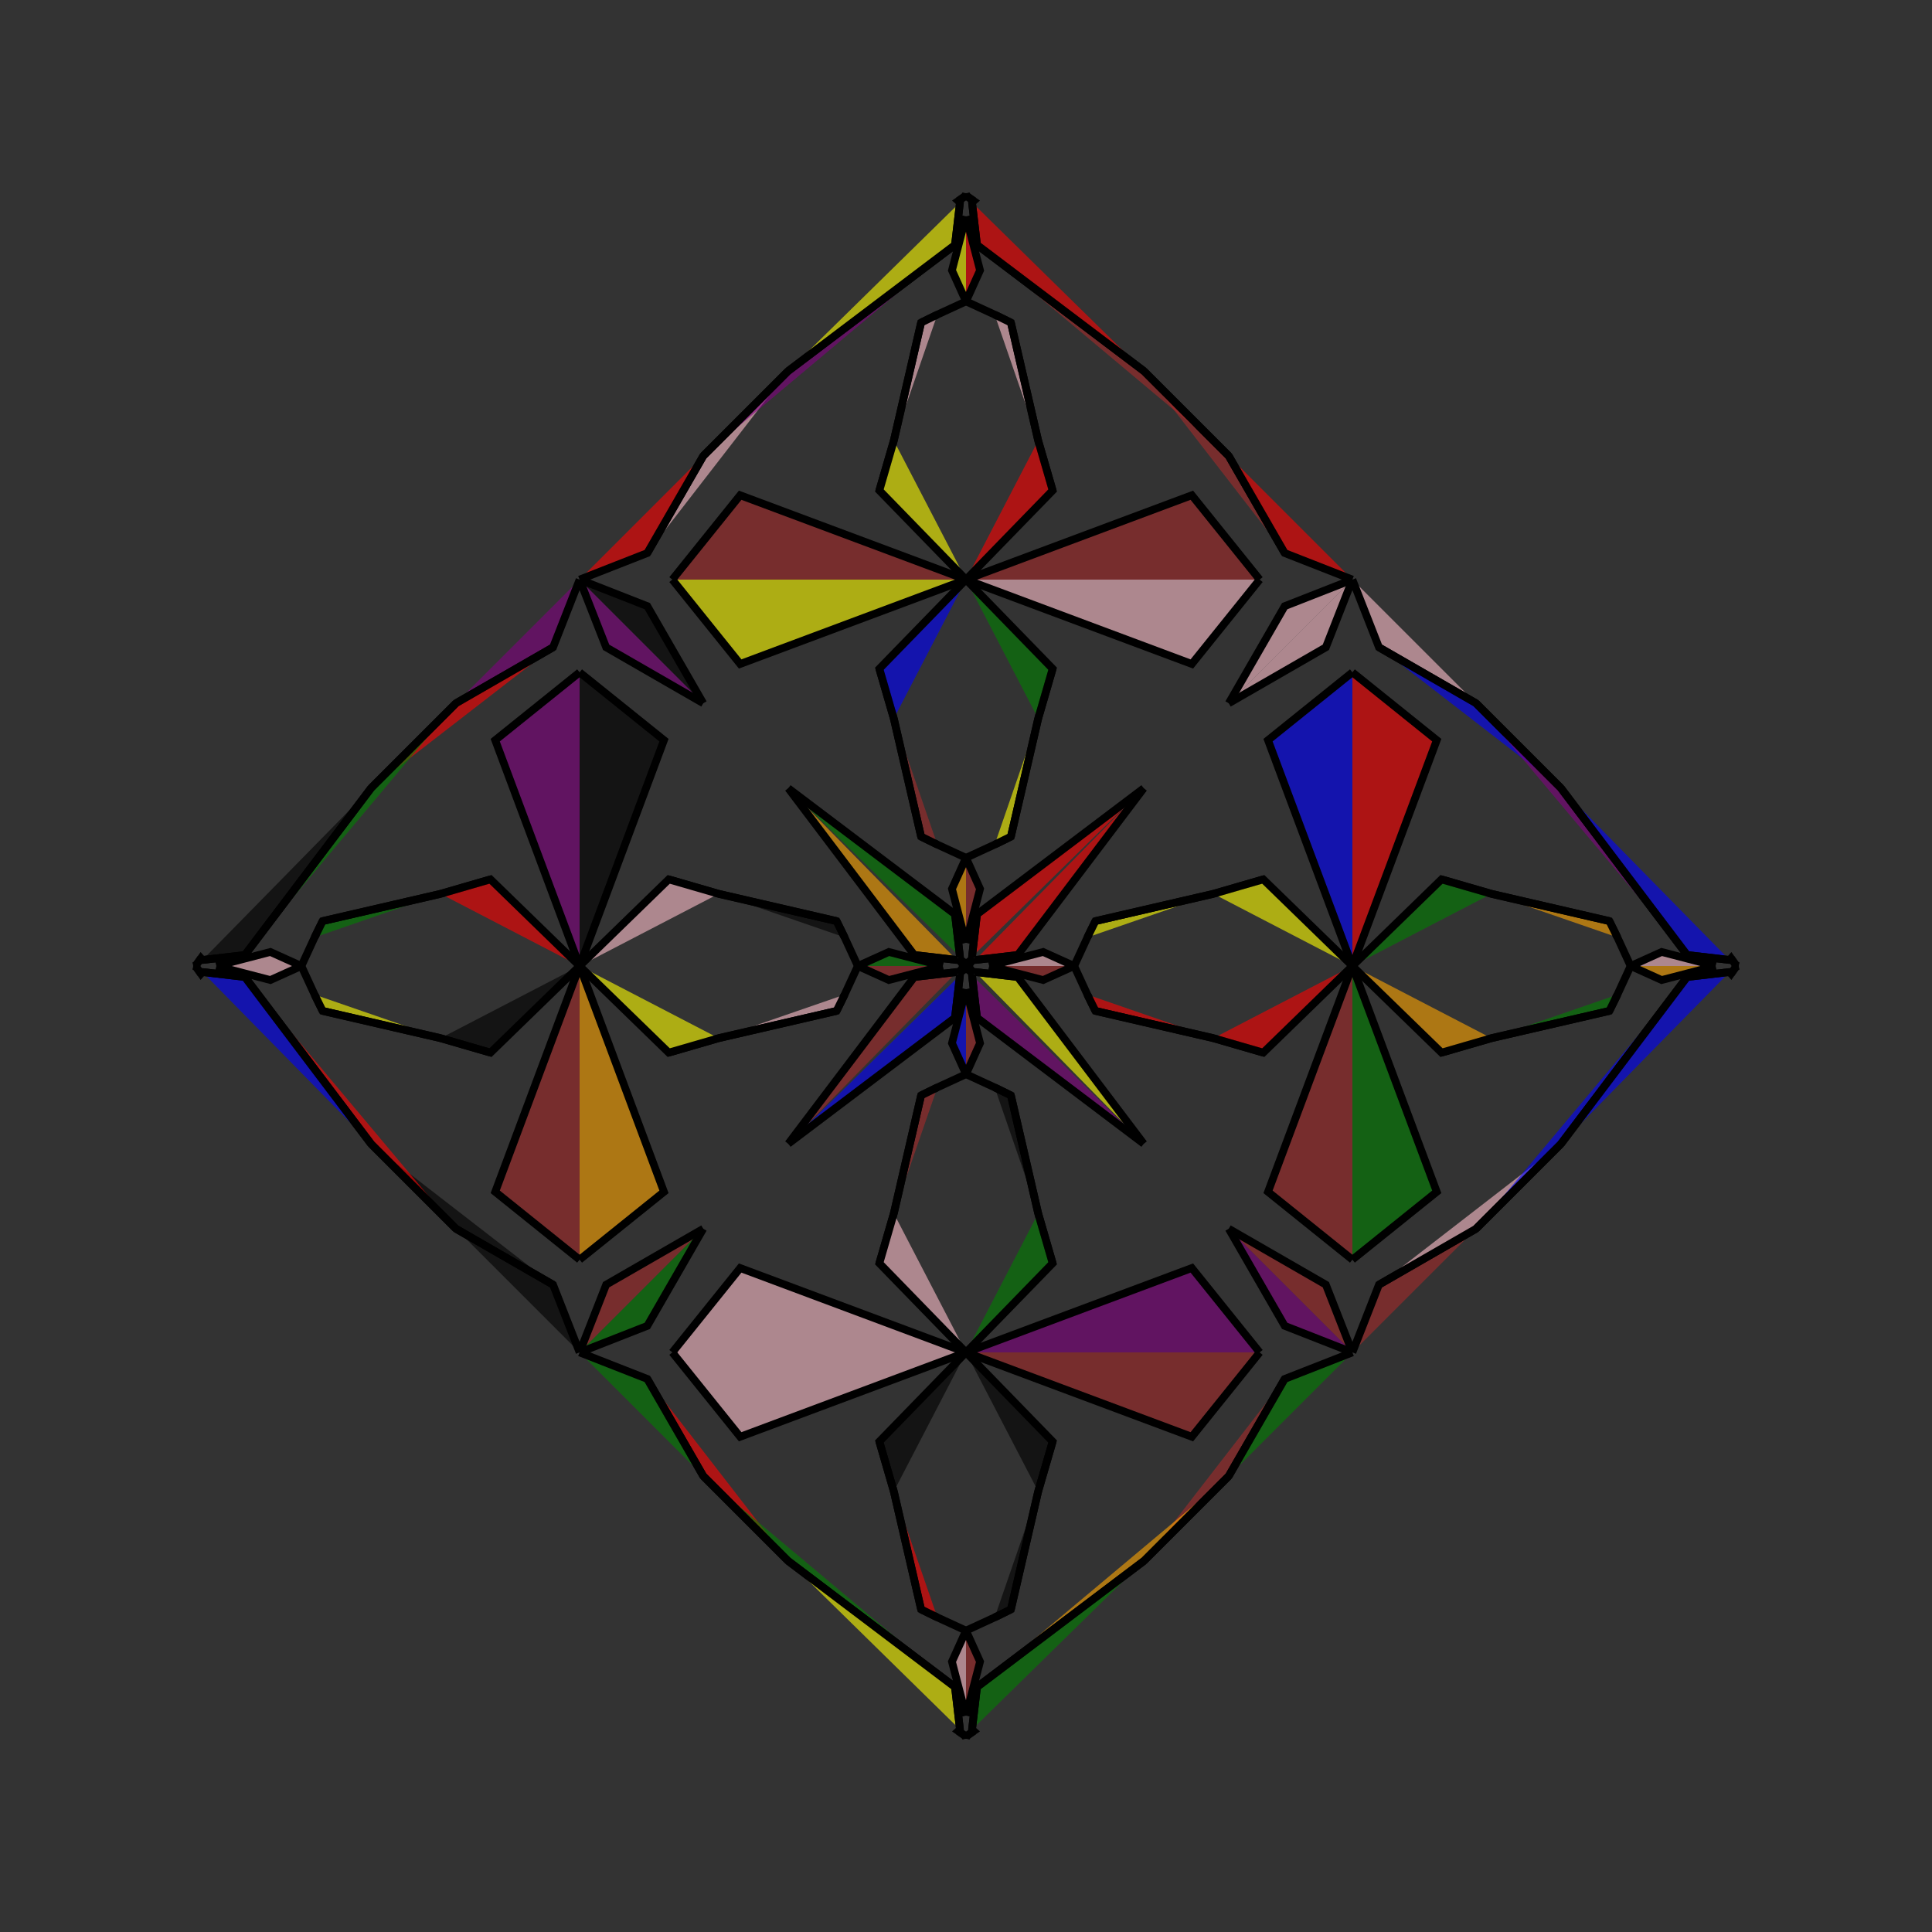 <?xml version="1.0" encoding="UTF-8"?>
<svg xmlns="http://www.w3.org/2000/svg" xmlns:xlink="http://www.w3.org/1999/xlink"
     width="250" height="250" viewBox="-125.0 -125.0 250 250">
<rect x="-125.0" y="-125.0" width="250" height="250" fill="#333333" stroke="none"/>
<defs>
</defs>
<path d="M3.0,-0.0 L9.983,-1.816 L14.0,-0.0" fill="pink" fill-opacity="0.6" stroke="black" stroke-width="1" />
<path d="M3.0,-0.0 L9.983,1.816 L14.0,-0.0" fill="brown" fill-opacity="0.6" stroke="black" stroke-width="1" />
<path d="M14.0,-0.0 L15.711,-3.71 L16.744,-5.811" fill="brown" fill-opacity="0.6" stroke="black" stroke-width="1" />
<path d="M14.0,-0.0 L15.711,3.71 L16.744,5.811" fill="pink" fill-opacity="0.6" stroke="black" stroke-width="1" />
<path d="M15.711,-3.71 L16.744,-5.811 L32.013,-9.34" fill="yellow" fill-opacity="0.6" stroke="black" stroke-width="1" />
<path d="M15.711,3.71 L16.744,5.811 L32.013,9.34" fill="red" fill-opacity="0.6" stroke="black" stroke-width="1" />
<path d="M16.744,-5.811 L32.013,-9.34 L38.466,-11.212" fill="purple" fill-opacity="0.6" stroke="black" stroke-width="1" />
<path d="M16.744,5.811 L32.013,9.34 L38.466,11.212" fill="pink" fill-opacity="0.6" stroke="black" stroke-width="1" />
<path d="M32.013,-9.34 L38.466,-11.212 L50.0,-0.0" fill="yellow" fill-opacity="0.6" stroke="black" stroke-width="1" />
<path d="M32.013,9.34 L38.466,11.212 L50.0,-0.0" fill="red" fill-opacity="0.6" stroke="black" stroke-width="1" />
<path d="M50.0,-0.0 L39.082,-29.223 L50.0,-38.0" fill="blue" fill-opacity="0.6" stroke="black" stroke-width="1" />
<path d="M50.0,-0.0 L39.082,29.223 L50.0,38.0" fill="brown" fill-opacity="0.6" stroke="black" stroke-width="1" />
<path d="M50.0,-50.0 L46.564,-41.237 L34.0,-34.0" fill="pink" fill-opacity="0.6" stroke="black" stroke-width="1" />
<path d="M50.0,50.0 L46.564,41.237 L34.0,34.0" fill="brown" fill-opacity="0.6" stroke="black" stroke-width="1" />
<path d="M41.237,53.436 L34.0,66.0 L23.0,77.0" fill="brown" fill-opacity="0.6" stroke="black" stroke-width="1" />
<path d="M41.237,-53.436 L34.0,-66.0 L23.0,-77.0" fill="brown" fill-opacity="0.6" stroke="black" stroke-width="1" />
<path d="M34.0,66.0 L23.0,77.0 L1.424,93.311" fill="orange" fill-opacity="0.6" stroke="black" stroke-width="1" />
<path d="M34.0,-66.0 L23.0,-77.0 L1.424,-93.311" fill="brown" fill-opacity="0.6" stroke="black" stroke-width="1" />
<path d="M23.0,-23.0 L6.689,-1.424 L1.194,-0.78" fill="red" fill-opacity="0.6" stroke="black" stroke-width="1" />
<path d="M23.0,23.0 L6.689,1.424 L1.194,0.78" fill="yellow" fill-opacity="0.6" stroke="black" stroke-width="1" />
<path d="M6.689,-1.424 L1.194,-0.78 L1.0,-1.0" fill="black" fill-opacity="0.6" stroke="black" stroke-width="1" />
<path d="M6.689,1.424 L1.194,0.78 L1.0,1.0" fill="green" fill-opacity="0.6" stroke="black" stroke-width="1" />
<path d="M0.78,98.806 L1.0,99.0 L0.057,99.662" fill="pink" fill-opacity="0.6" stroke="black" stroke-width="1" />
<path d="M0.78,-98.806 L1.0,-99.0 L0.057,-99.662" fill="blue" fill-opacity="0.6" stroke="black" stroke-width="1" />
<path d="M1.0,-1.0 L0.338,-0.057 L0.0,-0.0" fill="red" fill-opacity="0.6" stroke="black" stroke-width="1" />
<path d="M1.0,1.0 L0.338,0.057 L0.0,-0.0" fill="red" fill-opacity="0.6" stroke="black" stroke-width="1" />
<path d="M-3.0,-0.0 L-9.983,-1.816 L-14.0,-0.0" fill="green" fill-opacity="0.6" stroke="black" stroke-width="1" />
<path d="M-3.0,-0.0 L-9.983,1.816 L-14.0,-0.0" fill="brown" fill-opacity="0.6" stroke="black" stroke-width="1" />
<path d="M-14.0,-0.0 L-15.711,-3.71 L-16.744,-5.811" fill="orange" fill-opacity="0.6" stroke="black" stroke-width="1" />
<path d="M-14.0,-0.0 L-15.711,3.71 L-16.744,5.811" fill="black" fill-opacity="0.6" stroke="black" stroke-width="1" />
<path d="M-15.711,-3.71 L-16.744,-5.811 L-32.013,-9.34" fill="black" fill-opacity="0.6" stroke="black" stroke-width="1" />
<path d="M-15.711,3.71 L-16.744,5.811 L-32.013,9.34" fill="pink" fill-opacity="0.6" stroke="black" stroke-width="1" />
<path d="M-16.744,-5.811 L-32.013,-9.34 L-38.466,-11.212" fill="yellow" fill-opacity="0.6" stroke="black" stroke-width="1" />
<path d="M-16.744,5.811 L-32.013,9.34 L-38.466,11.212" fill="blue" fill-opacity="0.6" stroke="black" stroke-width="1" />
<path d="M-32.013,-9.34 L-38.466,-11.212 L-50.0,-0.0" fill="pink" fill-opacity="0.6" stroke="black" stroke-width="1" />
<path d="M-32.013,9.34 L-38.466,11.212 L-50.0,-0.0" fill="yellow" fill-opacity="0.6" stroke="black" stroke-width="1" />
<path d="M-50.0,-0.0 L-39.082,-29.223 L-50.0,-38.0" fill="black" fill-opacity="0.6" stroke="black" stroke-width="1" />
<path d="M-50.0,-0.0 L-39.082,29.223 L-50.0,38.0" fill="orange" fill-opacity="0.6" stroke="black" stroke-width="1" />
<path d="M-50.0,-50.0 L-46.564,-41.237 L-34.0,-34.0" fill="purple" fill-opacity="0.6" stroke="black" stroke-width="1" />
<path d="M-50.0,50.0 L-46.564,41.237 L-34.0,34.0" fill="brown" fill-opacity="0.6" stroke="black" stroke-width="1" />
<path d="M-41.237,53.436 L-34.0,66.0 L-23.0,77.0" fill="red" fill-opacity="0.6" stroke="black" stroke-width="1" />
<path d="M-41.237,-53.436 L-34.0,-66.0 L-23.0,-77.0" fill="pink" fill-opacity="0.6" stroke="black" stroke-width="1" />
<path d="M-34.0,66.0 L-23.0,77.0 L-1.424,93.311" fill="green" fill-opacity="0.6" stroke="black" stroke-width="1" />
<path d="M-34.0,-66.0 L-23.0,-77.0 L-1.424,-93.311" fill="purple" fill-opacity="0.6" stroke="black" stroke-width="1" />
<path d="M-23.0,-23.0 L-6.689,-1.424 L-1.194,-0.78" fill="orange" fill-opacity="0.6" stroke="black" stroke-width="1" />
<path d="M-23.0,23.0 L-6.689,1.424 L-1.194,0.78" fill="brown" fill-opacity="0.6" stroke="black" stroke-width="1" />
<path d="M-6.689,-1.424 L-1.194,-0.78 L-1.0,-1.0" fill="brown" fill-opacity="0.6" stroke="black" stroke-width="1" />
<path d="M-6.689,1.424 L-1.194,0.78 L-1.0,1.0" fill="blue" fill-opacity="0.6" stroke="black" stroke-width="1" />
<path d="M-0.78,98.806 L-1.0,99.0 L-0.057,99.662" fill="purple" fill-opacity="0.6" stroke="black" stroke-width="1" />
<path d="M-0.78,-98.806 L-1.0,-99.0 L-0.057,-99.662" fill="black" fill-opacity="0.6" stroke="black" stroke-width="1" />
<path d="M-1.0,-1.0 L-0.338,-0.057 L0.0,-0.0" fill="blue" fill-opacity="0.6" stroke="black" stroke-width="1" />
<path d="M-1.0,1.0 L-0.338,0.057 L0.0,-0.0" fill="black" fill-opacity="0.6" stroke="black" stroke-width="1" />
<path d="M97.0,-0.0 L90.017,1.816 L86.0,-0.0" fill="orange" fill-opacity="0.6" stroke="black" stroke-width="1" />
<path d="M97.0,-0.0 L90.017,-1.816 L86.0,-0.0" fill="pink" fill-opacity="0.6" stroke="black" stroke-width="1" />
<path d="M86.0,-0.0 L84.289,3.71 L83.256,5.811" fill="pink" fill-opacity="0.6" stroke="black" stroke-width="1" />
<path d="M86.0,-0.0 L84.289,-3.71 L83.256,-5.811" fill="pink" fill-opacity="0.6" stroke="black" stroke-width="1" />
<path d="M84.289,3.71 L83.256,5.811 L67.987,9.34" fill="green" fill-opacity="0.6" stroke="black" stroke-width="1" />
<path d="M84.289,-3.71 L83.256,-5.811 L67.987,-9.34" fill="orange" fill-opacity="0.6" stroke="black" stroke-width="1" />
<path d="M83.256,5.811 L67.987,9.34 L61.534,11.212" fill="blue" fill-opacity="0.6" stroke="black" stroke-width="1" />
<path d="M83.256,-5.811 L67.987,-9.34 L61.534,-11.212" fill="red" fill-opacity="0.6" stroke="black" stroke-width="1" />
<path d="M67.987,9.34 L61.534,11.212 L50.0,-0.0" fill="orange" fill-opacity="0.6" stroke="black" stroke-width="1" />
<path d="M67.987,-9.34 L61.534,-11.212 L50.0,-0.0" fill="green" fill-opacity="0.6" stroke="black" stroke-width="1" />
<path d="M50.0,-0.0 L60.918,29.223 L50.0,38.0" fill="green" fill-opacity="0.6" stroke="black" stroke-width="1" />
<path d="M50.0,-0.0 L60.918,-29.223 L50.0,-38.0" fill="red" fill-opacity="0.6" stroke="black" stroke-width="1" />
<path d="M50.0,50.0 L53.436,41.237 L66.0,34.0" fill="brown" fill-opacity="0.6" stroke="black" stroke-width="1" />
<path d="M50.0,-50.0 L53.436,-41.237 L66.0,-34.0" fill="pink" fill-opacity="0.6" stroke="black" stroke-width="1" />
<path d="M53.436,41.237 L66.0,34.0 L77.0,23.0" fill="pink" fill-opacity="0.6" stroke="black" stroke-width="1" />
<path d="M53.436,-41.237 L66.0,-34.0 L77.0,-23.0" fill="blue" fill-opacity="0.6" stroke="black" stroke-width="1" />
<path d="M66.0,34.0 L77.0,23.0 L93.311,1.424" fill="blue" fill-opacity="0.6" stroke="black" stroke-width="1" />
<path d="M66.0,-34.0 L77.0,-23.0 L93.311,-1.424" fill="purple" fill-opacity="0.6" stroke="black" stroke-width="1" />
<path d="M77.0,23.0 L93.311,1.424 L98.806,0.78" fill="blue" fill-opacity="0.6" stroke="black" stroke-width="1" />
<path d="M77.0,-23.0 L93.311,-1.424 L98.806,-0.78" fill="blue" fill-opacity="0.6" stroke="black" stroke-width="1" />
<path d="M93.311,1.424 L98.806,0.78 L99.0,1.0" fill="red" fill-opacity="0.6" stroke="black" stroke-width="1" />
<path d="M93.311,-1.424 L98.806,-0.78 L99.0,-1.0" fill="yellow" fill-opacity="0.6" stroke="black" stroke-width="1" />
<path d="M98.806,0.78 L99.0,1.0 L99.662,0.057" fill="orange" fill-opacity="0.6" stroke="black" stroke-width="1" />
<path d="M98.806,-0.78 L99.0,-1.0 L99.662,-0.057" fill="red" fill-opacity="0.6" stroke="black" stroke-width="1" />
<path d="M99.0,1.0 L99.662,0.057 L100.0,-0.0" fill="red" fill-opacity="0.6" stroke="black" stroke-width="1" />
<path d="M99.0,-1.0 L99.662,-0.057 L100.0,-0.0" fill="blue" fill-opacity="0.6" stroke="black" stroke-width="1" />
<path d="M0.0,-3.0 L1.816,-9.983 L0.0,-14.0" fill="brown" fill-opacity="0.6" stroke="black" stroke-width="1" />
<path d="M0.0,3.0 L1.816,9.983 L0.0,14.0" fill="brown" fill-opacity="0.6" stroke="black" stroke-width="1" />
<path d="M0.0,97.0 L1.816,90.017 L0.0,86.0" fill="brown" fill-opacity="0.6" stroke="black" stroke-width="1" />
<path d="M0.0,-97.0 L1.816,-90.017 L0.0,-86.0" fill="red" fill-opacity="0.6" stroke="black" stroke-width="1" />
<path d="M0.0,-14.0 L3.71,-15.711 L5.811,-16.744" fill="pink" fill-opacity="0.6" stroke="black" stroke-width="1" />
<path d="M0.0,14.0 L3.71,15.711 L5.811,16.744" fill="pink" fill-opacity="0.6" stroke="black" stroke-width="1" />
<path d="M0.0,86.0 L3.71,84.289 L5.811,83.256" fill="purple" fill-opacity="0.6" stroke="black" stroke-width="1" />
<path d="M0.0,-86.0 L3.71,-84.289 L5.811,-83.256" fill="purple" fill-opacity="0.6" stroke="black" stroke-width="1" />
<path d="M3.71,-15.711 L5.811,-16.744 L9.34,-32.013" fill="yellow" fill-opacity="0.6" stroke="black" stroke-width="1" />
<path d="M3.71,15.711 L5.811,16.744 L9.34,32.013" fill="black" fill-opacity="0.6" stroke="black" stroke-width="1" />
<path d="M3.71,84.289 L5.811,83.256 L9.34,67.987" fill="black" fill-opacity="0.6" stroke="black" stroke-width="1" />
<path d="M3.71,-84.289 L5.811,-83.256 L9.34,-67.987" fill="pink" fill-opacity="0.6" stroke="black" stroke-width="1" />
<path d="M5.811,-16.744 L9.34,-32.013 L11.212,-38.466" fill="purple" fill-opacity="0.6" stroke="black" stroke-width="1" />
<path d="M5.811,16.744 L9.34,32.013 L11.212,38.466" fill="red" fill-opacity="0.6" stroke="black" stroke-width="1" />
<path d="M5.811,83.256 L9.34,67.987 L11.212,61.534" fill="orange" fill-opacity="0.6" stroke="black" stroke-width="1" />
<path d="M5.811,-83.256 L9.34,-67.987 L11.212,-61.534" fill="brown" fill-opacity="0.6" stroke="black" stroke-width="1" />
<path d="M9.34,-32.013 L11.212,-38.466 L0.0,-50.0" fill="green" fill-opacity="0.6" stroke="black" stroke-width="1" />
<path d="M9.34,32.013 L11.212,38.466 L0.0,50.0" fill="green" fill-opacity="0.6" stroke="black" stroke-width="1" />
<path d="M9.34,67.987 L11.212,61.534 L0.0,50.0" fill="black" fill-opacity="0.6" stroke="black" stroke-width="1" />
<path d="M9.34,-67.987 L11.212,-61.534 L0.0,-50.0" fill="red" fill-opacity="0.6" stroke="black" stroke-width="1" />
<path d="M0.0,-50.0 L29.223,-39.082 L38.0,-50.0" fill="pink" fill-opacity="0.6" stroke="black" stroke-width="1" />
<path d="M0.0,50.0 L29.223,39.082 L38.0,50.0" fill="purple" fill-opacity="0.6" stroke="black" stroke-width="1" />
<path d="M0.0,50.0 L29.223,60.918 L38.0,50.0" fill="brown" fill-opacity="0.6" stroke="black" stroke-width="1" />
<path d="M0.0,-50.0 L29.223,-60.918 L38.0,-50.0" fill="brown" fill-opacity="0.6" stroke="black" stroke-width="1" />
<path d="M50.0,-50.0 L41.237,-46.564 L34.0,-34.0" fill="pink" fill-opacity="0.6" stroke="black" stroke-width="1" />
<path d="M50.0,50.0 L41.237,46.564 L34.0,34.0" fill="purple" fill-opacity="0.6" stroke="black" stroke-width="1" />
<path d="M50.0,50.0 L41.237,53.436 L34.0,66.0" fill="green" fill-opacity="0.6" stroke="black" stroke-width="1" />
<path d="M50.0,-50.0 L41.237,-53.436 L34.0,-66.0" fill="red" fill-opacity="0.6" stroke="black" stroke-width="1" />
<path d="M23.0,-23.0 L1.424,-6.689 L0.78,-1.194" fill="red" fill-opacity="0.6" stroke="black" stroke-width="1" />
<path d="M23.0,23.0 L1.424,6.689 L0.78,1.194" fill="purple" fill-opacity="0.6" stroke="black" stroke-width="1" />
<path d="M23.0,77.0 L1.424,93.311 L0.78,98.806" fill="green" fill-opacity="0.6" stroke="black" stroke-width="1" />
<path d="M23.0,-77.0 L1.424,-93.311 L0.78,-98.806" fill="red" fill-opacity="0.6" stroke="black" stroke-width="1" />
<path d="M1.424,-6.689 L0.78,-1.194 L1.0,-1.0" fill="brown" fill-opacity="0.6" stroke="black" stroke-width="1" />
<path d="M1.424,6.689 L0.78,1.194 L1.0,1.0" fill="red" fill-opacity="0.6" stroke="black" stroke-width="1" />
<path d="M1.424,93.311 L0.78,98.806 L1.0,99.0" fill="blue" fill-opacity="0.6" stroke="black" stroke-width="1" />
<path d="M1.424,-93.311 L0.78,-98.806 L1.0,-99.0" fill="orange" fill-opacity="0.6" stroke="black" stroke-width="1" />
<path d="M1.0,-1.0 L0.057,-0.338 L0.0,-0.0" fill="black" fill-opacity="0.6" stroke="black" stroke-width="1" />
<path d="M1.0,1.0 L0.057,0.338 L0.0,-0.0" fill="orange" fill-opacity="0.6" stroke="black" stroke-width="1" />
<path d="M1.0,99.0 L0.057,99.662 L0.0,100.0" fill="purple" fill-opacity="0.6" stroke="black" stroke-width="1" />
<path d="M1.0,-99.0 L0.057,-99.662 L0.0,-100.0" fill="pink" fill-opacity="0.6" stroke="black" stroke-width="1" />
<path d="M0.0,97.0 L-1.816,90.017 L0.0,86.0" fill="pink" fill-opacity="0.6" stroke="black" stroke-width="1" />
<path d="M0.0,-3.0 L-1.816,-9.983 L0.0,-14.0" fill="orange" fill-opacity="0.6" stroke="black" stroke-width="1" />
<path d="M0.0,3.0 L-1.816,9.983 L0.0,14.0" fill="blue" fill-opacity="0.6" stroke="black" stroke-width="1" />
<path d="M0.0,-97.0 L-1.816,-90.017 L0.0,-86.0" fill="yellow" fill-opacity="0.6" stroke="black" stroke-width="1" />
<path d="M0.0,86.0 L-3.71,84.289 L-5.811,83.256" fill="pink" fill-opacity="0.6" stroke="black" stroke-width="1" />
<path d="M0.0,-14.0 L-3.71,-15.711 L-5.811,-16.744" fill="purple" fill-opacity="0.6" stroke="black" stroke-width="1" />
<path d="M0.0,14.0 L-3.71,15.711 L-5.811,16.744" fill="orange" fill-opacity="0.6" stroke="black" stroke-width="1" />
<path d="M0.0,-86.0 L-3.71,-84.289 L-5.811,-83.256" fill="black" fill-opacity="0.6" stroke="black" stroke-width="1" />
<path d="M-3.71,84.289 L-5.811,83.256 L-9.34,67.987" fill="red" fill-opacity="0.6" stroke="black" stroke-width="1" />
<path d="M-3.71,-15.711 L-5.811,-16.744 L-9.34,-32.013" fill="brown" fill-opacity="0.6" stroke="black" stroke-width="1" />
<path d="M-3.71,15.711 L-5.811,16.744 L-9.34,32.013" fill="brown" fill-opacity="0.6" stroke="black" stroke-width="1" />
<path d="M-3.71,-84.289 L-5.811,-83.256 L-9.34,-67.987" fill="pink" fill-opacity="0.6" stroke="black" stroke-width="1" />
<path d="M-5.811,83.256 L-9.34,67.987 L-11.212,61.534" fill="purple" fill-opacity="0.6" stroke="black" stroke-width="1" />
<path d="M-5.811,-16.744 L-9.34,-32.013 L-11.212,-38.466" fill="yellow" fill-opacity="0.6" stroke="black" stroke-width="1" />
<path d="M-5.811,16.744 L-9.34,32.013 L-11.212,38.466" fill="pink" fill-opacity="0.6" stroke="black" stroke-width="1" />
<path d="M-5.811,-83.256 L-9.34,-67.987 L-11.212,-61.534" fill="black" fill-opacity="0.6" stroke="black" stroke-width="1" />
<path d="M-9.34,67.987 L-11.212,61.534 L0.0,50.0" fill="black" fill-opacity="0.6" stroke="black" stroke-width="1" />
<path d="M-9.34,-32.013 L-11.212,-38.466 L0.0,-50.0" fill="blue" fill-opacity="0.6" stroke="black" stroke-width="1" />
<path d="M-9.34,32.013 L-11.212,38.466 L0.0,50.0" fill="pink" fill-opacity="0.6" stroke="black" stroke-width="1" />
<path d="M-9.34,-67.987 L-11.212,-61.534 L0.0,-50.0" fill="yellow" fill-opacity="0.6" stroke="black" stroke-width="1" />
<path d="M0.0,50.0 L-29.223,60.918 L-38.0,50.0" fill="pink" fill-opacity="0.6" stroke="black" stroke-width="1" />
<path d="M0.0,-50.0 L-29.223,-39.082 L-38.0,-50.0" fill="yellow" fill-opacity="0.6" stroke="black" stroke-width="1" />
<path d="M0.0,50.0 L-29.223,39.082 L-38.0,50.0" fill="pink" fill-opacity="0.6" stroke="black" stroke-width="1" />
<path d="M0.0,-50.0 L-29.223,-60.918 L-38.0,-50.0" fill="brown" fill-opacity="0.6" stroke="black" stroke-width="1" />
<path d="M-50.0,50.0 L-41.237,53.436 L-34.0,66.0" fill="green" fill-opacity="0.6" stroke="black" stroke-width="1" />
<path d="M-50.0,-50.0 L-41.237,-46.564 L-34.0,-34.0" fill="black" fill-opacity="0.6" stroke="black" stroke-width="1" />
<path d="M-50.0,50.0 L-41.237,46.564 L-34.0,34.0" fill="green" fill-opacity="0.6" stroke="black" stroke-width="1" />
<path d="M-50.0,-50.0 L-41.237,-53.436 L-34.0,-66.0" fill="red" fill-opacity="0.6" stroke="black" stroke-width="1" />
<path d="M-23.0,77.0 L-1.424,93.311 L-0.78,98.806" fill="yellow" fill-opacity="0.6" stroke="black" stroke-width="1" />
<path d="M-23.0,-23.0 L-1.424,-6.689 L-0.78,-1.194" fill="green" fill-opacity="0.6" stroke="black" stroke-width="1" />
<path d="M-23.0,23.0 L-1.424,6.689 L-0.78,1.194" fill="blue" fill-opacity="0.6" stroke="black" stroke-width="1" />
<path d="M-23.0,-77.0 L-1.424,-93.311 L-0.78,-98.806" fill="yellow" fill-opacity="0.6" stroke="black" stroke-width="1" />
<path d="M-1.424,93.311 L-0.78,98.806 L-1.0,99.0" fill="orange" fill-opacity="0.6" stroke="black" stroke-width="1" />
<path d="M-1.424,-6.689 L-0.78,-1.194 L-1.0,-1.0" fill="green" fill-opacity="0.6" stroke="black" stroke-width="1" />
<path d="M-1.424,6.689 L-0.78,1.194 L-1.0,1.0" fill="blue" fill-opacity="0.6" stroke="black" stroke-width="1" />
<path d="M-1.424,-93.311 L-0.78,-98.806 L-1.0,-99.0" fill="black" fill-opacity="0.6" stroke="black" stroke-width="1" />
<path d="M-1.0,99.0 L-0.057,99.662 L0.0,100.0" fill="red" fill-opacity="0.6" stroke="black" stroke-width="1" />
<path d="M-1.0,-1.0 L-0.057,-0.338 L0.0,-0.0" fill="orange" fill-opacity="0.6" stroke="black" stroke-width="1" />
<path d="M-1.0,1.0 L-0.057,0.338 L0.0,-0.0" fill="black" fill-opacity="0.6" stroke="black" stroke-width="1" />
<path d="M-1.0,-99.0 L-0.057,-99.662 L0.0,-100.0" fill="brown" fill-opacity="0.6" stroke="black" stroke-width="1" />
<path d="M-97.0,-0.0 L-90.017,-1.816 L-86.0,-0.0" fill="pink" fill-opacity="0.6" stroke="black" stroke-width="1" />
<path d="M-97.0,-0.0 L-90.017,1.816 L-86.0,-0.0" fill="pink" fill-opacity="0.6" stroke="black" stroke-width="1" />
<path d="M-86.0,-0.0 L-84.289,-3.71 L-83.256,-5.811" fill="pink" fill-opacity="0.6" stroke="black" stroke-width="1" />
<path d="M-86.0,-0.0 L-84.289,3.71 L-83.256,5.811" fill="purple" fill-opacity="0.6" stroke="black" stroke-width="1" />
<path d="M-84.289,-3.71 L-83.256,-5.811 L-67.987,-9.34" fill="green" fill-opacity="0.6" stroke="black" stroke-width="1" />
<path d="M-84.289,3.71 L-83.256,5.811 L-67.987,9.34" fill="yellow" fill-opacity="0.6" stroke="black" stroke-width="1" />
<path d="M-83.256,-5.811 L-67.987,-9.34 L-61.534,-11.212" fill="red" fill-opacity="0.6" stroke="black" stroke-width="1" />
<path d="M-83.256,5.811 L-67.987,9.34 L-61.534,11.212" fill="green" fill-opacity="0.6" stroke="black" stroke-width="1" />
<path d="M-67.987,-9.34 L-61.534,-11.212 L-50.0,-0.0" fill="red" fill-opacity="0.6" stroke="black" stroke-width="1" />
<path d="M-67.987,9.34 L-61.534,11.212 L-50.0,-0.0" fill="black" fill-opacity="0.6" stroke="black" stroke-width="1" />
<path d="M-50.0,-0.0 L-60.918,-29.223 L-50.0,-38.0" fill="purple" fill-opacity="0.6" stroke="black" stroke-width="1" />
<path d="M-50.0,-0.0 L-60.918,29.223 L-50.0,38.0" fill="brown" fill-opacity="0.6" stroke="black" stroke-width="1" />
<path d="M-50.0,-50.0 L-53.436,-41.237 L-66.0,-34.0" fill="purple" fill-opacity="0.6" stroke="black" stroke-width="1" />
<path d="M-50.0,50.0 L-53.436,41.237 L-66.0,34.0" fill="black" fill-opacity="0.6" stroke="black" stroke-width="1" />
<path d="M-53.436,-41.237 L-66.0,-34.0 L-77.0,-23.0" fill="red" fill-opacity="0.6" stroke="black" stroke-width="1" />
<path d="M-53.436,41.237 L-66.0,34.0 L-77.0,23.0" fill="black" fill-opacity="0.6" stroke="black" stroke-width="1" />
<path d="M-66.0,-34.0 L-77.0,-23.0 L-93.311,-1.424" fill="green" fill-opacity="0.6" stroke="black" stroke-width="1" />
<path d="M-66.0,34.0 L-77.0,23.0 L-93.311,1.424" fill="red" fill-opacity="0.6" stroke="black" stroke-width="1" />
<path d="M-77.0,-23.0 L-93.311,-1.424 L-98.806,-0.78" fill="black" fill-opacity="0.6" stroke="black" stroke-width="1" />
<path d="M-77.0,23.0 L-93.311,1.424 L-98.806,0.78" fill="blue" fill-opacity="0.6" stroke="black" stroke-width="1" />
<path d="M-93.311,-1.424 L-98.806,-0.78 L-99.0,-1.0" fill="pink" fill-opacity="0.6" stroke="black" stroke-width="1" />
<path d="M-93.311,1.424 L-98.806,0.78 L-99.0,1.0" fill="purple" fill-opacity="0.6" stroke="black" stroke-width="1" />
<path d="M-98.806,-0.78 L-99.0,-1.0 L-99.662,-0.057" fill="orange" fill-opacity="0.6" stroke="black" stroke-width="1" />
<path d="M-98.806,0.78 L-99.0,1.0 L-99.662,0.057" fill="yellow" fill-opacity="0.6" stroke="black" stroke-width="1" />
<path d="M-99.0,-1.0 L-99.662,-0.057 L-100.0,-0.0" fill="yellow" fill-opacity="0.6" stroke="black" stroke-width="1" />
<path d="M-99.0,1.0 L-99.662,0.057 L-100.0,-0.0" fill="blue" fill-opacity="0.6" stroke="black" stroke-width="1" />
</svg>